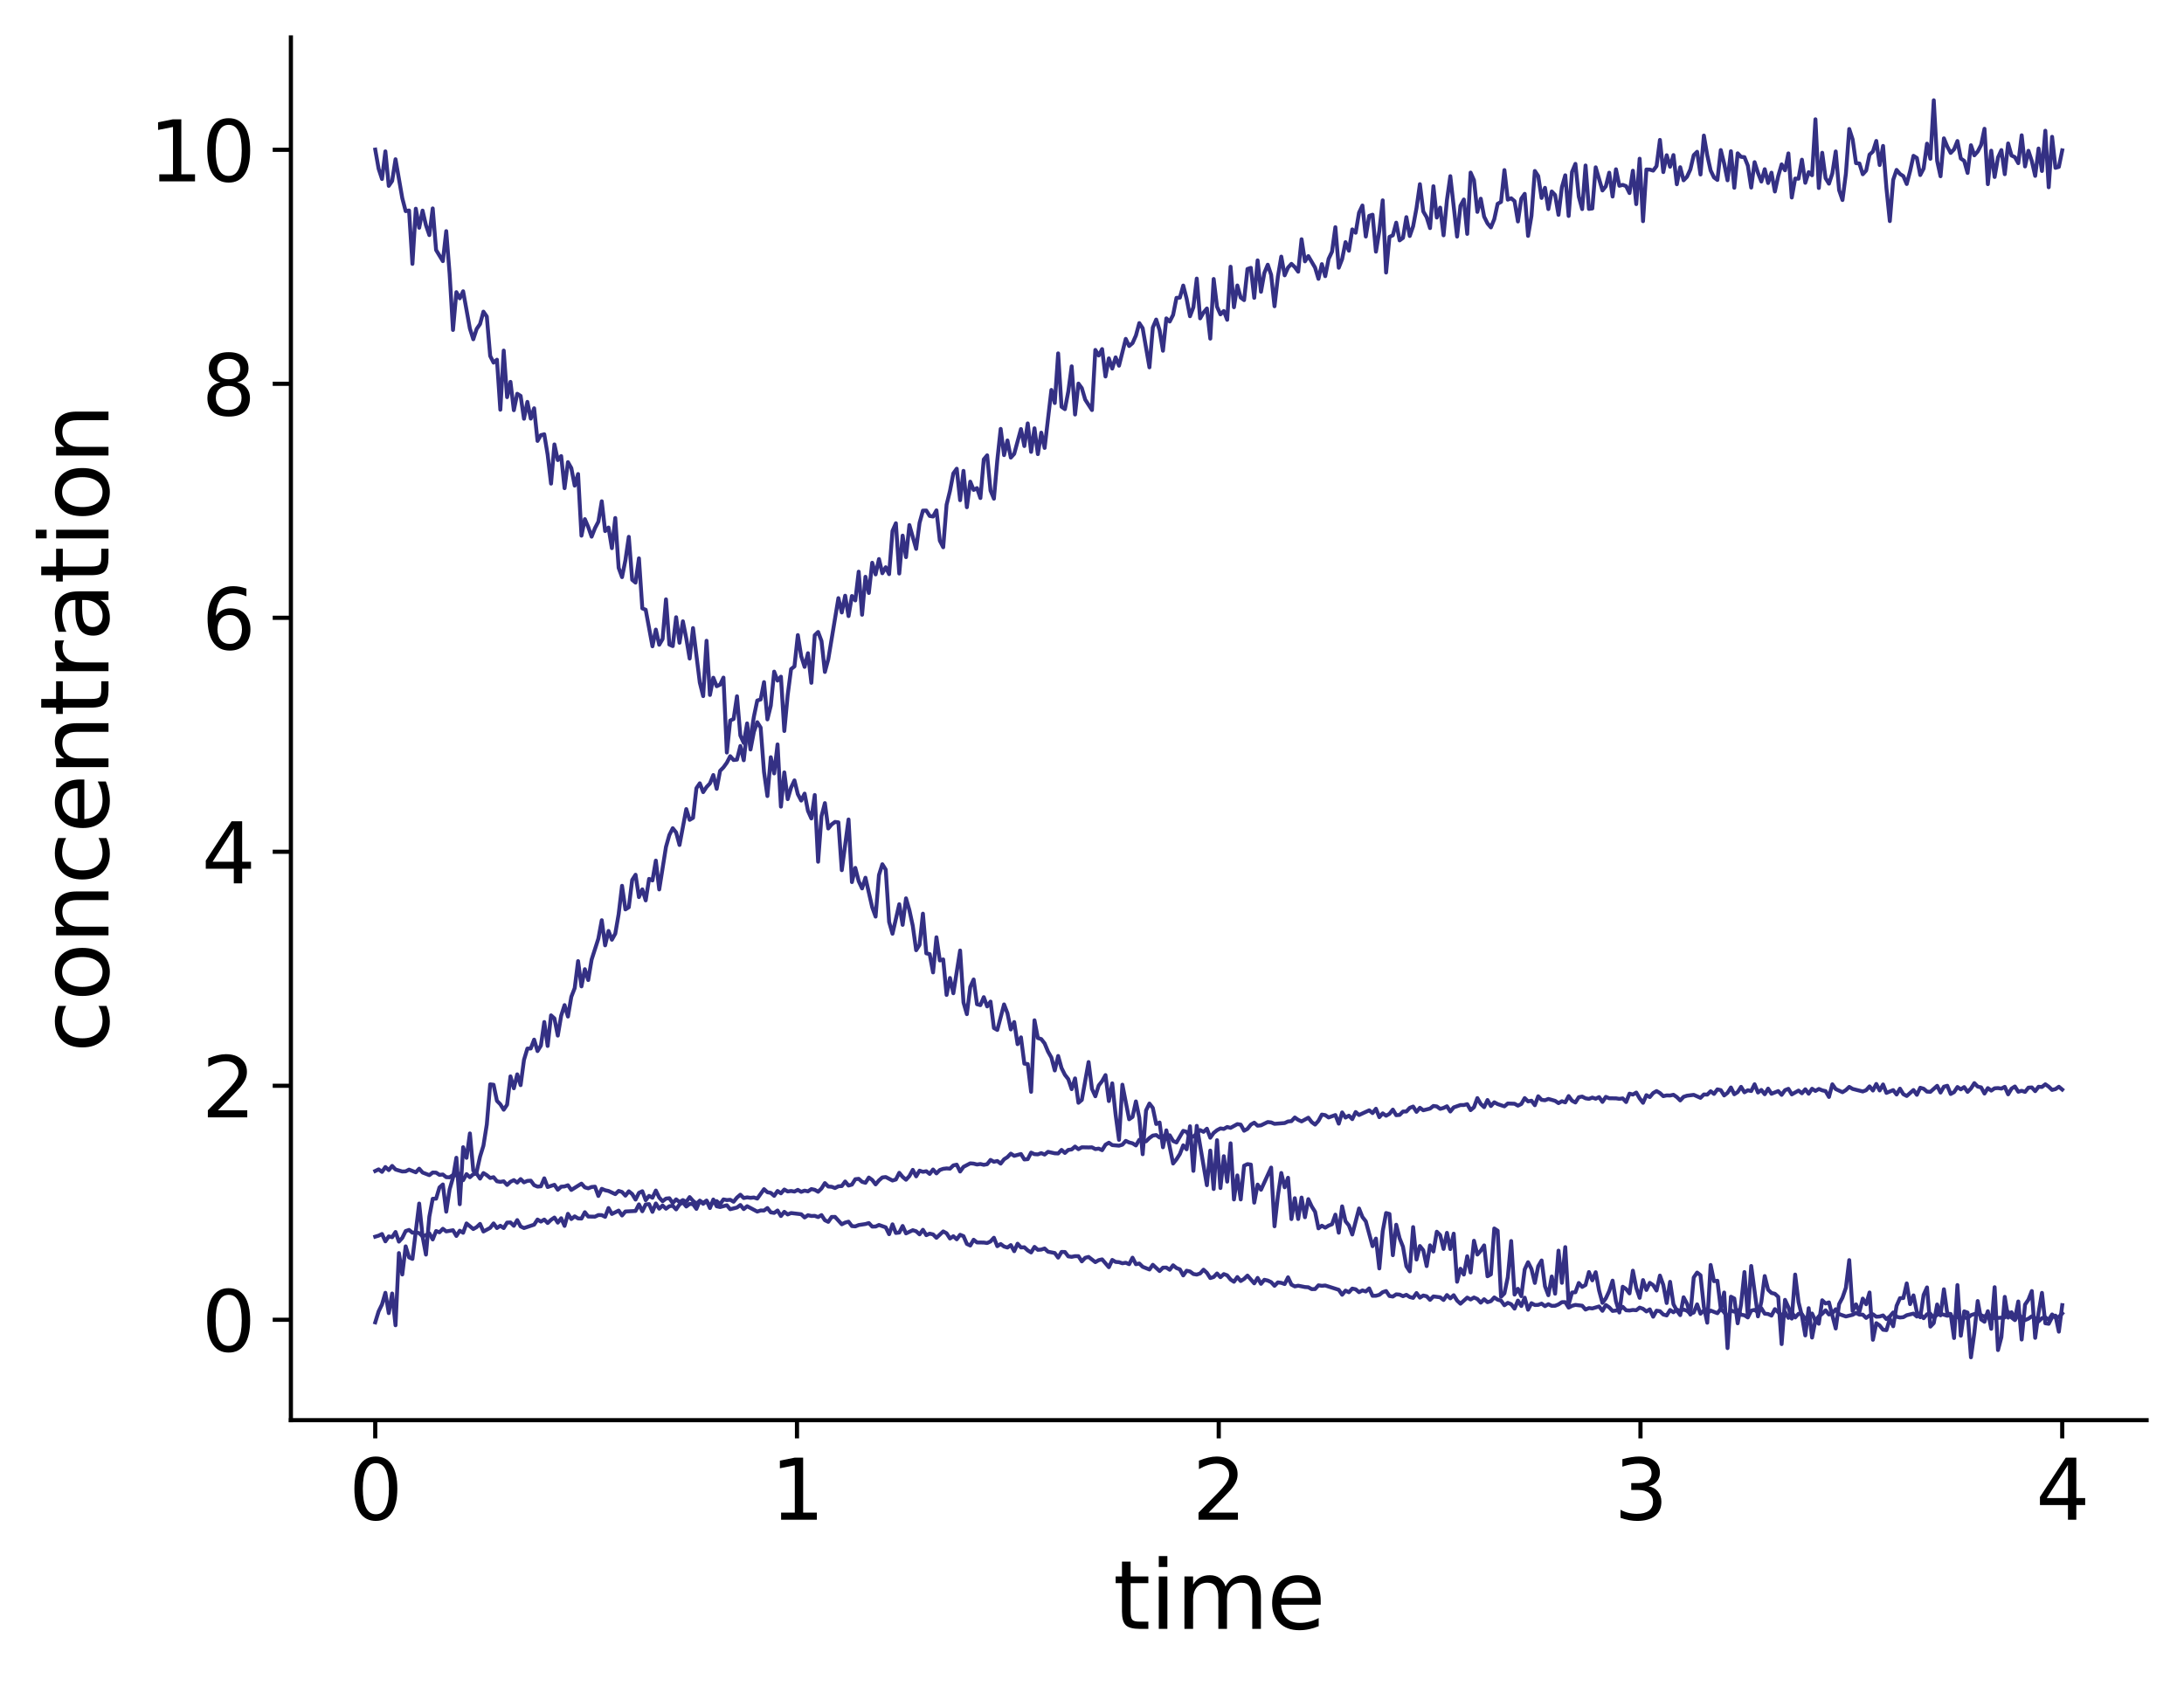 <?xml version="1.0" encoding="utf-8" standalone="no"?>
<!DOCTYPE svg PUBLIC "-//W3C//DTD SVG 1.1//EN"
  "http://www.w3.org/Graphics/SVG/1.1/DTD/svg11.dtd">
<svg xmlns:xlink="http://www.w3.org/1999/xlink" width="420.301pt" height="324.418pt" viewBox="0 0 420.301 324.418" xmlns="http://www.w3.org/2000/svg" version="1.1">
 <defs>
  <style type="text/css">*{stroke-linejoin: round; stroke-linecap: butt}</style>
 </defs>
 <g id="figure_1">
  <g id="patch_1">
   <path d="M 0 324.418 
L 420.301 324.418 
L 420.301 0 
L 0 0 
z
" style="fill: #ffffff"/>
  </g>
  <g id="axes_1">
   <g id="patch_2">
    <path d="M 55.981 273.312 
L 413.101 273.312 
L 413.101 7.2 
L 55.981 7.2 
z
" style="fill: #ffffff"/>
   </g>
   <g id="matplotlib.axis_1">
    <g id="xtick_1">
     <g id="line2d_1">
      <defs>
       <path id="m0d7600e1ed" d="M 0 0 
L 0 3.5 
" style="stroke: #000000; stroke-width: 0.8"/>
      </defs>
      <g>
       <use xlink:href="#m0d7600e1ed" x="72.213" y="273.312" style="stroke: #000000; stroke-width: 0.8"/>
      </g>
     </g>
     <g id="text_1">
      <!-- 0 -->
      <g transform="translate(67.123 292.469) scale(0.16 -0.16)">
       <defs>
        <path id="DejaVuSans-30" d="M 2034 4250 
Q 1547 4250 1301 3770 
Q 1056 3291 1056 2328 
Q 1056 1369 1301 889 
Q 1547 409 2034 409 
Q 2525 409 2770 889 
Q 3016 1369 3016 2328 
Q 3016 3291 2770 3770 
Q 2525 4250 2034 4250 
z
M 2034 4750 
Q 2819 4750 3233 4129 
Q 3647 3509 3647 2328 
Q 3647 1150 3233 529 
Q 2819 -91 2034 -91 
Q 1250 -91 836 529 
Q 422 1150 422 2328 
Q 422 3509 836 4129 
Q 1250 4750 2034 4750 
z
" transform="scale(0.016)"/>
       </defs>
       <use xlink:href="#DejaVuSans-30"/>
      </g>
     </g>
    </g>
    <g id="xtick_2">
     <g id="line2d_2">
      <g>
       <use xlink:href="#m0d7600e1ed" x="153.377" y="273.312" style="stroke: #000000; stroke-width: 0.8"/>
      </g>
     </g>
     <g id="text_2">
      <!-- 1 -->
      <g transform="translate(148.287 292.469) scale(0.16 -0.16)">
       <defs>
        <path id="DejaVuSans-31" d="M 794 531 
L 1825 531 
L 1825 4091 
L 703 3866 
L 703 4441 
L 1819 4666 
L 2450 4666 
L 2450 531 
L 3481 531 
L 3481 0 
L 794 0 
L 794 531 
z
" transform="scale(0.016)"/>
       </defs>
       <use xlink:href="#DejaVuSans-31"/>
      </g>
     </g>
    </g>
    <g id="xtick_3">
     <g id="line2d_3">
      <g>
       <use xlink:href="#m0d7600e1ed" x="234.541" y="273.312" style="stroke: #000000; stroke-width: 0.8"/>
      </g>
     </g>
     <g id="text_3">
      <!-- 2 -->
      <g transform="translate(229.451 292.469) scale(0.16 -0.16)">
       <defs>
        <path id="DejaVuSans-32" d="M 1228 531 
L 3431 531 
L 3431 0 
L 469 0 
L 469 531 
Q 828 903 1448 1529 
Q 2069 2156 2228 2338 
Q 2531 2678 2651 2914 
Q 2772 3150 2772 3378 
Q 2772 3750 2511 3984 
Q 2250 4219 1831 4219 
Q 1534 4219 1204 4116 
Q 875 4013 500 3803 
L 500 4441 
Q 881 4594 1212 4672 
Q 1544 4750 1819 4750 
Q 2544 4750 2975 4387 
Q 3406 4025 3406 3419 
Q 3406 3131 3298 2873 
Q 3191 2616 2906 2266 
Q 2828 2175 2409 1742 
Q 1991 1309 1228 531 
z
" transform="scale(0.016)"/>
       </defs>
       <use xlink:href="#DejaVuSans-32"/>
      </g>
     </g>
    </g>
    <g id="xtick_4">
     <g id="line2d_4">
      <g>
       <use xlink:href="#m0d7600e1ed" x="315.704" y="273.312" style="stroke: #000000; stroke-width: 0.8"/>
      </g>
     </g>
     <g id="text_4">
      <!-- 3 -->
      <g transform="translate(310.614 292.469) scale(0.16 -0.16)">
       <defs>
        <path id="DejaVuSans-33" d="M 2597 2516 
Q 3050 2419 3304 2112 
Q 3559 1806 3559 1356 
Q 3559 666 3084 287 
Q 2609 -91 1734 -91 
Q 1441 -91 1130 -33 
Q 819 25 488 141 
L 488 750 
Q 750 597 1062 519 
Q 1375 441 1716 441 
Q 2309 441 2620 675 
Q 2931 909 2931 1356 
Q 2931 1769 2642 2001 
Q 2353 2234 1838 2234 
L 1294 2234 
L 1294 2753 
L 1863 2753 
Q 2328 2753 2575 2939 
Q 2822 3125 2822 3475 
Q 2822 3834 2567 4026 
Q 2313 4219 1838 4219 
Q 1578 4219 1281 4162 
Q 984 4106 628 3988 
L 628 4550 
Q 988 4650 1302 4700 
Q 1616 4750 1894 4750 
Q 2613 4750 3031 4423 
Q 3450 4097 3450 3541 
Q 3450 3153 3228 2886 
Q 3006 2619 2597 2516 
z
" transform="scale(0.016)"/>
       </defs>
       <use xlink:href="#DejaVuSans-33"/>
      </g>
     </g>
    </g>
    <g id="xtick_5">
     <g id="line2d_5">
      <g>
       <use xlink:href="#m0d7600e1ed" x="396.868" y="273.312" style="stroke: #000000; stroke-width: 0.8"/>
      </g>
     </g>
     <g id="text_5">
      <!-- 4 -->
      <g transform="translate(391.778 292.469) scale(0.16 -0.16)">
       <defs>
        <path id="DejaVuSans-34" d="M 2419 4116 
L 825 1625 
L 2419 1625 
L 2419 4116 
z
M 2253 4666 
L 3047 4666 
L 3047 1625 
L 3713 1625 
L 3713 1100 
L 3047 1100 
L 3047 0 
L 2419 0 
L 2419 1100 
L 313 1100 
L 313 1709 
L 2253 4666 
z
" transform="scale(0.016)"/>
       </defs>
       <use xlink:href="#DejaVuSans-34"/>
      </g>
     </g>
    </g>
    <g id="text_6">
     <!-- time -->
     <g transform="translate(214.208 313.474) scale(0.18 -0.18)">
      <defs>
       <path id="DejaVuSans-74" d="M 1172 4494 
L 1172 3500 
L 2356 3500 
L 2356 3053 
L 1172 3053 
L 1172 1153 
Q 1172 725 1289 603 
Q 1406 481 1766 481 
L 2356 481 
L 2356 0 
L 1766 0 
Q 1100 0 847 248 
Q 594 497 594 1153 
L 594 3053 
L 172 3053 
L 172 3500 
L 594 3500 
L 594 4494 
L 1172 4494 
z
" transform="scale(0.016)"/>
       <path id="DejaVuSans-69" d="M 603 3500 
L 1178 3500 
L 1178 0 
L 603 0 
L 603 3500 
z
M 603 4863 
L 1178 4863 
L 1178 4134 
L 603 4134 
L 603 4863 
z
" transform="scale(0.016)"/>
       <path id="DejaVuSans-6d" d="M 3328 2828 
Q 3544 3216 3844 3400 
Q 4144 3584 4550 3584 
Q 5097 3584 5394 3201 
Q 5691 2819 5691 2113 
L 5691 0 
L 5113 0 
L 5113 2094 
Q 5113 2597 4934 2840 
Q 4756 3084 4391 3084 
Q 3944 3084 3684 2787 
Q 3425 2491 3425 1978 
L 3425 0 
L 2847 0 
L 2847 2094 
Q 2847 2600 2669 2842 
Q 2491 3084 2119 3084 
Q 1678 3084 1418 2786 
Q 1159 2488 1159 1978 
L 1159 0 
L 581 0 
L 581 3500 
L 1159 3500 
L 1159 2956 
Q 1356 3278 1631 3431 
Q 1906 3584 2284 3584 
Q 2666 3584 2933 3390 
Q 3200 3197 3328 2828 
z
" transform="scale(0.016)"/>
       <path id="DejaVuSans-65" d="M 3597 1894 
L 3597 1613 
L 953 1613 
Q 991 1019 1311 708 
Q 1631 397 2203 397 
Q 2534 397 2845 478 
Q 3156 559 3463 722 
L 3463 178 
Q 3153 47 2828 -22 
Q 2503 -91 2169 -91 
Q 1331 -91 842 396 
Q 353 884 353 1716 
Q 353 2575 817 3079 
Q 1281 3584 2069 3584 
Q 2775 3584 3186 3129 
Q 3597 2675 3597 1894 
z
M 3022 2063 
Q 3016 2534 2758 2815 
Q 2500 3097 2075 3097 
Q 1594 3097 1305 2825 
Q 1016 2553 972 2059 
L 3022 2063 
z
" transform="scale(0.016)"/>
      </defs>
      <use xlink:href="#DejaVuSans-74"/>
      <use xlink:href="#DejaVuSans-69" x="39.209"/>
      <use xlink:href="#DejaVuSans-6d" x="66.992"/>
      <use xlink:href="#DejaVuSans-65" x="164.404"/>
     </g>
    </g>
   </g>
   <g id="matplotlib.axis_2">
    <g id="ytick_1">
     <g id="line2d_6">
      <defs>
       <path id="m246a3c25a3" d="M 0 0 
L -3.5 0 
" style="stroke: #000000; stroke-width: 0.8"/>
      </defs>
      <g>
       <use xlink:href="#m246a3c25a3" x="55.981" y="253.991" style="stroke: #000000; stroke-width: 0.8"/>
      </g>
     </g>
     <g id="text_7">
      <!-- 0 -->
      <g transform="translate(38.801 260.07) scale(0.16 -0.16)">
       <use xlink:href="#DejaVuSans-30"/>
      </g>
     </g>
    </g>
    <g id="ytick_2">
     <g id="line2d_7">
      <g>
       <use xlink:href="#m246a3c25a3" x="55.981" y="208.958" style="stroke: #000000; stroke-width: 0.8"/>
      </g>
     </g>
     <g id="text_8">
      <!-- 2 -->
      <g transform="translate(38.801 215.037) scale(0.16 -0.16)">
       <use xlink:href="#DejaVuSans-32"/>
      </g>
     </g>
    </g>
    <g id="ytick_3">
     <g id="line2d_8">
      <g>
       <use xlink:href="#m246a3c25a3" x="55.981" y="163.925" style="stroke: #000000; stroke-width: 0.8"/>
      </g>
     </g>
     <g id="text_9">
      <!-- 4 -->
      <g transform="translate(38.801 170.004) scale(0.16 -0.16)">
       <use xlink:href="#DejaVuSans-34"/>
      </g>
     </g>
    </g>
    <g id="ytick_4">
     <g id="line2d_9">
      <g>
       <use xlink:href="#m246a3c25a3" x="55.981" y="118.893" style="stroke: #000000; stroke-width: 0.8"/>
      </g>
     </g>
     <g id="text_10">
      <!-- 6 -->
      <g transform="translate(38.801 124.971) scale(0.16 -0.16)">
       <defs>
        <path id="DejaVuSans-36" d="M 2113 2584 
Q 1688 2584 1439 2293 
Q 1191 2003 1191 1497 
Q 1191 994 1439 701 
Q 1688 409 2113 409 
Q 2538 409 2786 701 
Q 3034 994 3034 1497 
Q 3034 2003 2786 2293 
Q 2538 2584 2113 2584 
z
M 3366 4563 
L 3366 3988 
Q 3128 4100 2886 4159 
Q 2644 4219 2406 4219 
Q 1781 4219 1451 3797 
Q 1122 3375 1075 2522 
Q 1259 2794 1537 2939 
Q 1816 3084 2150 3084 
Q 2853 3084 3261 2657 
Q 3669 2231 3669 1497 
Q 3669 778 3244 343 
Q 2819 -91 2113 -91 
Q 1303 -91 875 529 
Q 447 1150 447 2328 
Q 447 3434 972 4092 
Q 1497 4750 2381 4750 
Q 2619 4750 2861 4703 
Q 3103 4656 3366 4563 
z
" transform="scale(0.016)"/>
       </defs>
       <use xlink:href="#DejaVuSans-36"/>
      </g>
     </g>
    </g>
    <g id="ytick_5">
     <g id="line2d_10">
      <g>
       <use xlink:href="#m246a3c25a3" x="55.981" y="73.86" style="stroke: #000000; stroke-width: 0.8"/>
      </g>
     </g>
     <g id="text_11">
      <!-- 8 -->
      <g transform="translate(38.801 79.938) scale(0.16 -0.16)">
       <defs>
        <path id="DejaVuSans-38" d="M 2034 2216 
Q 1584 2216 1326 1975 
Q 1069 1734 1069 1313 
Q 1069 891 1326 650 
Q 1584 409 2034 409 
Q 2484 409 2743 651 
Q 3003 894 3003 1313 
Q 3003 1734 2745 1975 
Q 2488 2216 2034 2216 
z
M 1403 2484 
Q 997 2584 770 2862 
Q 544 3141 544 3541 
Q 544 4100 942 4425 
Q 1341 4750 2034 4750 
Q 2731 4750 3128 4425 
Q 3525 4100 3525 3541 
Q 3525 3141 3298 2862 
Q 3072 2584 2669 2484 
Q 3125 2378 3379 2068 
Q 3634 1759 3634 1313 
Q 3634 634 3220 271 
Q 2806 -91 2034 -91 
Q 1263 -91 848 271 
Q 434 634 434 1313 
Q 434 1759 690 2068 
Q 947 2378 1403 2484 
z
M 1172 3481 
Q 1172 3119 1398 2916 
Q 1625 2713 2034 2713 
Q 2441 2713 2670 2916 
Q 2900 3119 2900 3481 
Q 2900 3844 2670 4047 
Q 2441 4250 2034 4250 
Q 1625 4250 1398 4047 
Q 1172 3844 1172 3481 
z
" transform="scale(0.016)"/>
       </defs>
       <use xlink:href="#DejaVuSans-38"/>
      </g>
     </g>
    </g>
    <g id="ytick_6">
     <g id="line2d_11">
      <g>
       <use xlink:href="#m246a3c25a3" x="55.981" y="28.827" style="stroke: #000000; stroke-width: 0.8"/>
      </g>
     </g>
     <g id="text_12">
      <!-- 10 -->
      <g transform="translate(28.621 34.906) scale(0.16 -0.16)">
       <use xlink:href="#DejaVuSans-31"/>
       <use xlink:href="#DejaVuSans-30" x="63.623"/>
      </g>
     </g>
    </g>
    <g id="text_13">
     <!-- concentration -->
     <g transform="translate(20.877 202.588) rotate(-90) scale(0.18 -0.18)">
      <defs>
       <path id="DejaVuSans-63" d="M 3122 3366 
L 3122 2828 
Q 2878 2963 2633 3030 
Q 2388 3097 2138 3097 
Q 1578 3097 1268 2742 
Q 959 2388 959 1747 
Q 959 1106 1268 751 
Q 1578 397 2138 397 
Q 2388 397 2633 464 
Q 2878 531 3122 666 
L 3122 134 
Q 2881 22 2623 -34 
Q 2366 -91 2075 -91 
Q 1284 -91 818 406 
Q 353 903 353 1747 
Q 353 2603 823 3093 
Q 1294 3584 2113 3584 
Q 2378 3584 2631 3529 
Q 2884 3475 3122 3366 
z
" transform="scale(0.016)"/>
       <path id="DejaVuSans-6f" d="M 1959 3097 
Q 1497 3097 1228 2736 
Q 959 2375 959 1747 
Q 959 1119 1226 758 
Q 1494 397 1959 397 
Q 2419 397 2687 759 
Q 2956 1122 2956 1747 
Q 2956 2369 2687 2733 
Q 2419 3097 1959 3097 
z
M 1959 3584 
Q 2709 3584 3137 3096 
Q 3566 2609 3566 1747 
Q 3566 888 3137 398 
Q 2709 -91 1959 -91 
Q 1206 -91 779 398 
Q 353 888 353 1747 
Q 353 2609 779 3096 
Q 1206 3584 1959 3584 
z
" transform="scale(0.016)"/>
       <path id="DejaVuSans-6e" d="M 3513 2113 
L 3513 0 
L 2938 0 
L 2938 2094 
Q 2938 2591 2744 2837 
Q 2550 3084 2163 3084 
Q 1697 3084 1428 2787 
Q 1159 2491 1159 1978 
L 1159 0 
L 581 0 
L 581 3500 
L 1159 3500 
L 1159 2956 
Q 1366 3272 1645 3428 
Q 1925 3584 2291 3584 
Q 2894 3584 3203 3211 
Q 3513 2838 3513 2113 
z
" transform="scale(0.016)"/>
       <path id="DejaVuSans-72" d="M 2631 2963 
Q 2534 3019 2420 3045 
Q 2306 3072 2169 3072 
Q 1681 3072 1420 2755 
Q 1159 2438 1159 1844 
L 1159 0 
L 581 0 
L 581 3500 
L 1159 3500 
L 1159 2956 
Q 1341 3275 1631 3429 
Q 1922 3584 2338 3584 
Q 2397 3584 2469 3576 
Q 2541 3569 2628 3553 
L 2631 2963 
z
" transform="scale(0.016)"/>
       <path id="DejaVuSans-61" d="M 2194 1759 
Q 1497 1759 1228 1600 
Q 959 1441 959 1056 
Q 959 750 1161 570 
Q 1363 391 1709 391 
Q 2188 391 2477 730 
Q 2766 1069 2766 1631 
L 2766 1759 
L 2194 1759 
z
M 3341 1997 
L 3341 0 
L 2766 0 
L 2766 531 
Q 2569 213 2275 61 
Q 1981 -91 1556 -91 
Q 1019 -91 701 211 
Q 384 513 384 1019 
Q 384 1609 779 1909 
Q 1175 2209 1959 2209 
L 2766 2209 
L 2766 2266 
Q 2766 2663 2505 2880 
Q 2244 3097 1772 3097 
Q 1472 3097 1187 3025 
Q 903 2953 641 2809 
L 641 3341 
Q 956 3463 1253 3523 
Q 1550 3584 1831 3584 
Q 2591 3584 2966 3190 
Q 3341 2797 3341 1997 
z
" transform="scale(0.016)"/>
      </defs>
      <use xlink:href="#DejaVuSans-63"/>
      <use xlink:href="#DejaVuSans-6f" x="54.98"/>
      <use xlink:href="#DejaVuSans-6e" x="116.162"/>
      <use xlink:href="#DejaVuSans-63" x="179.541"/>
      <use xlink:href="#DejaVuSans-65" x="234.521"/>
      <use xlink:href="#DejaVuSans-6e" x="296.045"/>
      <use xlink:href="#DejaVuSans-74" x="359.424"/>
      <use xlink:href="#DejaVuSans-72" x="398.633"/>
      <use xlink:href="#DejaVuSans-61" x="439.746"/>
      <use xlink:href="#DejaVuSans-74" x="501.025"/>
      <use xlink:href="#DejaVuSans-69" x="540.234"/>
      <use xlink:href="#DejaVuSans-6f" x="568.018"/>
      <use xlink:href="#DejaVuSans-6e" x="629.199"/>
     </g>
    </g>
   </g>
   <g id="line2d_12">
    <path d="M 72.213 28.787 
L 72.864 32.474 
L 73.515 34.45 
L 74.165 29.127 
L 74.816 35.773 
L 75.466 34.826 
L 76.117 30.645 
L 77.418 38.139 
L 78.069 40.634 
L 78.719 40.506 
L 79.37 50.787 
L 80.021 40.161 
L 80.671 43.834 
L 81.322 40.528 
L 81.973 43.346 
L 82.623 45.248 
L 83.274 40.108 
L 83.924 48.115 
L 85.226 50.258 
L 85.876 44.48 
L 86.527 52.689 
L 87.177 63.504 
L 87.828 56.223 
L 88.479 57.412 
L 89.129 56.052 
L 90.43 63.233 
L 91.081 65.294 
L 91.732 63.305 
L 92.382 62.364 
L 93.033 59.976 
L 93.683 60.918 
L 94.334 68.508 
L 94.985 69.787 
L 95.635 69.226 
L 96.286 78.853 
L 96.937 67.467 
L 97.587 76.435 
L 98.238 73.489 
L 98.888 78.945 
L 99.539 75.781 
L 100.19 76.187 
L 100.84 80.59 
L 101.491 77.339 
L 102.141 80.565 
L 102.792 78.572 
L 103.443 84.854 
L 104.093 83.744 
L 104.744 83.578 
L 105.394 87.521 
L 106.045 93.074 
L 106.696 85.524 
L 107.346 88.543 
L 107.997 87.771 
L 108.648 93.953 
L 109.298 88.934 
L 109.949 90.089 
L 110.599 93.462 
L 111.25 91.228 
L 111.901 103.089 
L 112.551 99.904 
L 113.202 101.426 
L 113.852 103.283 
L 114.503 101.638 
L 115.154 100.396 
L 115.804 96.468 
L 116.455 102.208 
L 117.105 101.522 
L 117.756 105.493 
L 118.407 99.69 
L 119.057 109.285 
L 119.708 111.072 
L 120.359 107.8 
L 121.009 103.31 
L 121.66 111.584 
L 122.31 112.126 
L 122.961 107.453 
L 123.612 117.084 
L 124.262 117.345 
L 125.563 124.382 
L 126.214 121.164 
L 126.865 124.085 
L 127.515 122.978 
L 128.166 115.346 
L 128.816 124.043 
L 129.467 124.345 
L 130.118 118.788 
L 130.768 123.7 
L 131.419 119.57 
L 132.07 122.851 
L 132.72 126.739 
L 133.371 120.873 
L 134.672 131.358 
L 135.323 133.971 
L 135.973 123.315 
L 136.624 133.747 
L 137.274 130.428 
L 137.925 132.066 
L 138.576 131.768 
L 139.226 130.402 
L 139.877 144.826 
L 140.527 138.669 
L 141.178 138.375 
L 141.829 133.996 
L 142.479 141.548 
L 143.13 142.984 
L 143.78 139.218 
L 144.431 144.243 
L 145.082 140.851 
L 145.732 138.99 
L 146.383 140.021 
L 147.034 148.584 
L 147.684 153.202 
L 148.335 145.726 
L 148.985 148.842 
L 149.636 143.261 
L 150.287 155.239 
L 150.937 148.649 
L 151.588 153.799 
L 152.238 151.563 
L 152.889 150.184 
L 153.54 152.833 
L 154.19 154.075 
L 154.841 152.731 
L 155.491 156.06 
L 156.142 157.516 
L 156.793 153 
L 157.443 165.844 
L 158.094 157.078 
L 158.745 154.559 
L 159.395 159.445 
L 160.046 158.659 
L 160.696 158.178 
L 161.347 158.26 
L 161.998 167.471 
L 163.299 157.705 
L 163.949 169.76 
L 164.6 167.027 
L 165.251 169.582 
L 165.901 170.977 
L 166.552 168.919 
L 167.853 174.608 
L 168.504 176.401 
L 169.154 168.398 
L 169.805 166.323 
L 170.456 167.356 
L 171.106 177.421 
L 171.757 179.7 
L 173.058 174.018 
L 173.709 177.99 
L 174.359 172.883 
L 175.01 175.161 
L 175.66 178.181 
L 176.311 182.872 
L 176.962 181.839 
L 177.612 175.835 
L 178.263 183.473 
L 178.913 183.614 
L 179.564 187.144 
L 180.215 180.38 
L 180.865 184.842 
L 181.516 184.643 
L 182.166 191.478 
L 182.817 188.213 
L 183.468 191.151 
L 184.769 182.927 
L 185.42 192.924 
L 186.07 195.174 
L 186.721 189.937 
L 187.371 188.501 
L 188.022 193.263 
L 188.673 193.442 
L 189.323 191.901 
L 189.974 193.686 
L 190.624 192.757 
L 191.275 197.839 
L 191.926 198.217 
L 193.227 193.299 
L 193.877 194.984 
L 194.528 198.121 
L 195.179 196.69 
L 195.829 200.951 
L 196.48 199.635 
L 197.131 204.703 
L 197.781 204.777 
L 198.432 210.127 
L 199.082 196.357 
L 199.733 199.77 
L 200.384 199.971 
L 201.034 200.807 
L 201.685 202.372 
L 202.335 203.523 
L 202.986 206.012 
L 203.637 203.224 
L 204.287 205.547 
L 204.938 206.847 
L 205.588 207.678 
L 206.239 209.612 
L 206.89 207.539 
L 207.54 212.232 
L 208.191 211.68 
L 209.492 204.393 
L 210.143 209.553 
L 210.793 210.98 
L 211.444 208.897 
L 212.095 208.066 
L 212.745 206.902 
L 213.396 211.897 
L 214.046 208.491 
L 214.697 214.523 
L 215.348 219.368 
L 215.998 208.748 
L 217.299 215.406 
L 217.95 214.952 
L 218.601 211.966 
L 219.251 215.093 
L 219.902 222.131 
L 220.553 213.704 
L 221.203 212.377 
L 221.854 213.223 
L 222.504 216.314 
L 223.155 216.029 
L 223.806 220.795 
L 224.456 217.536 
L 225.757 223.922 
L 226.408 223.117 
L 227.059 222.097 
L 227.709 220.418 
L 228.36 221.189 
L 229.01 216.75 
L 229.661 225.336 
L 230.312 216.671 
L 232.263 228.094 
L 232.914 221.427 
L 233.565 228.831 
L 234.215 219.427 
L 234.866 228.64 
L 235.517 222.512 
L 236.167 227.408 
L 236.818 220.027 
L 237.468 230.842 
L 238.119 226.208 
L 238.77 230.836 
L 239.42 224.346 
L 240.071 224.032 
L 240.721 224.129 
L 241.372 231.452 
L 242.023 227.974 
L 242.673 228.972 
L 244.625 224.698 
L 245.276 236 
L 245.926 230.133 
L 246.577 225.741 
L 247.228 228.498 
L 247.878 226.658 
L 248.529 234.612 
L 249.179 230.593 
L 249.83 234.598 
L 250.481 230.47 
L 251.131 234.261 
L 251.782 230.774 
L 252.432 232.175 
L 253.083 233.214 
L 253.734 236.403 
L 254.384 235.887 
L 255.035 236.268 
L 255.685 235.87 
L 256.336 235.612 
L 256.987 233.76 
L 257.637 237.237 
L 258.288 232.163 
L 258.939 235.029 
L 259.589 235.835 
L 260.24 237.582 
L 261.541 232.573 
L 262.192 234.212 
L 262.842 235.046 
L 264.143 239.827 
L 264.794 238.367 
L 265.445 244.114 
L 266.095 236.952 
L 266.746 233.447 
L 267.396 233.63 
L 268.047 241.565 
L 268.698 235.698 
L 269.348 238.306 
L 269.999 239.936 
L 270.649 243.688 
L 271.3 244.676 
L 271.951 236.154 
L 272.601 242.4 
L 273.252 239.796 
L 273.903 240.618 
L 274.553 243.659 
L 275.204 239.663 
L 275.854 240.856 
L 276.505 237.044 
L 277.156 237.697 
L 277.806 240.357 
L 278.457 237.26 
L 279.107 240.384 
L 279.758 237.418 
L 280.409 246.674 
L 281.059 244.169 
L 281.71 245.29 
L 282.36 241.771 
L 283.011 244.9 
L 283.662 238.782 
L 284.312 241.445 
L 284.963 240.703 
L 285.614 239.678 
L 286.264 245.622 
L 286.915 245.253 
L 287.565 236.422 
L 288.216 236.847 
L 288.867 249.567 
L 289.517 248.913 
L 290.168 245.801 
L 290.818 238.836 
L 291.469 249.144 
L 292.12 248.033 
L 292.77 249.449 
L 293.421 244.299 
L 294.071 242.915 
L 294.722 244.213 
L 295.373 246.899 
L 296.023 243.686 
L 296.674 242.574 
L 297.325 247.547 
L 297.975 249.269 
L 298.626 245.664 
L 299.276 248.973 
L 299.927 240.687 
L 300.578 246.882 
L 301.228 240.007 
L 301.879 251.05 
L 302.529 248.744 
L 303.18 248.696 
L 303.831 246.911 
L 304.481 247.671 
L 305.132 247.29 
L 305.782 244.804 
L 306.433 246.407 
L 307.084 244.836 
L 307.734 248.351 
L 308.385 250.744 
L 309.036 249.864 
L 309.686 248.471 
L 310.337 246.457 
L 310.987 250.44 
L 311.638 252.596 
L 312.289 247.633 
L 312.939 248.071 
L 313.59 248.917 
L 314.24 244.541 
L 314.891 247.85 
L 315.542 249.768 
L 316.192 246.349 
L 316.843 248.261 
L 317.493 246.88 
L 318.144 247.326 
L 318.795 248.365 
L 319.445 245.487 
L 320.096 247.292 
L 320.746 250.77 
L 321.397 246.686 
L 322.048 251 
L 322.698 252.22 
L 323.349 253.096 
L 324 249.662 
L 324.65 250.862 
L 325.301 252.996 
L 325.951 245.847 
L 326.602 244.902 
L 327.253 245.421 
L 327.903 251.514 
L 328.554 254.56 
L 329.204 243.443 
L 329.855 246.568 
L 330.506 246.479 
L 331.156 251.859 
L 331.807 248.745 
L 332.457 259.448 
L 333.108 249.552 
L 333.759 249.9 
L 334.409 254.67 
L 335.06 251.005 
L 335.711 244.804 
L 336.361 253.309 
L 337.012 243.638 
L 338.313 253.337 
L 338.964 250.53 
L 339.614 245.577 
L 340.265 248.207 
L 340.915 248.834 
L 341.566 248.986 
L 342.217 249.585 
L 342.867 258.671 
L 343.518 250.155 
L 344.168 251.575 
L 344.819 253.768 
L 345.47 245.287 
L 346.12 250.59 
L 346.771 253.228 
L 347.422 257.007 
L 348.072 251.76 
L 348.723 257.418 
L 349.373 254.074 
L 350.024 254.757 
L 350.675 250.237 
L 351.325 250.857 
L 351.976 250.641 
L 353.277 255.671 
L 353.928 250.975 
L 354.578 249.731 
L 355.229 247.852 
L 355.879 242.51 
L 356.53 252.305 
L 357.181 251.029 
L 357.831 252.493 
L 358.482 249.915 
L 359.132 251.002 
L 359.783 248.739 
L 360.434 257.842 
L 361.084 254.644 
L 361.735 255.098 
L 362.386 255.911 
L 363.036 255.991 
L 363.687 253.802 
L 364.337 255.24 
L 364.988 251.315 
L 365.639 249.834 
L 366.289 249.809 
L 366.94 246.995 
L 367.59 250.979 
L 368.241 249.297 
L 368.892 252.503 
L 369.542 253.507 
L 370.193 249.201 
L 370.843 247.764 
L 371.494 255.305 
L 372.145 254.626 
L 372.795 251.049 
L 373.446 253.139 
L 374.097 248.121 
L 374.747 252.793 
L 375.398 252.878 
L 376.048 257.504 
L 376.699 247.309 
L 377.35 257.062 
L 378 252.374 
L 378.651 252.608 
L 379.301 261.216 
L 379.952 256.507 
L 380.603 250.382 
L 381.253 253.93 
L 381.904 254.378 
L 382.554 252.345 
L 383.205 255.737 
L 383.856 247.72 
L 384.506 259.821 
L 385.157 257.342 
L 385.808 249.583 
L 386.458 253.585 
L 387.109 252.539 
L 387.759 253.859 
L 388.41 250.468 
L 389.061 257.798 
L 389.711 251.069 
L 390.362 250.119 
L 391.012 248.46 
L 391.663 257.469 
L 392.314 252.645 
L 392.964 248.812 
L 393.615 254.667 
L 394.265 254.764 
L 394.916 253.498 
L 395.567 253.195 
L 396.217 256.283 
L 396.868 251.173 
L 396.868 251.173 
" clip-path="url(#p33009bfc58)" style="fill: none; stroke: #343084; stroke-width: 0.75; stroke-linecap: square"/>
   </g>
   <g id="line2d_13">
    <path d="M 72.213 254.492 
L 72.864 252.376 
L 73.515 251.043 
L 74.165 248.801 
L 74.816 252.711 
L 75.466 248.936 
L 76.117 255.054 
L 76.768 241.157 
L 77.418 245.274 
L 78.069 239.859 
L 78.719 241.986 
L 79.37 242.279 
L 80.671 231.621 
L 81.322 237.96 
L 81.973 241.448 
L 82.623 234.149 
L 83.274 230.707 
L 83.924 230.686 
L 84.575 228.521 
L 85.226 227.949 
L 85.876 233.19 
L 86.527 228.902 
L 87.177 226.642 
L 87.828 222.809 
L 88.479 231.753 
L 89.129 220.781 
L 89.78 222.828 
L 90.43 218.129 
L 91.081 225.284 
L 91.732 225.522 
L 92.382 222.594 
L 93.033 220.498 
L 93.683 216.401 
L 94.334 208.68 
L 94.985 208.76 
L 95.635 211.856 
L 96.286 212.516 
L 96.937 213.568 
L 97.587 212.609 
L 98.238 207.148 
L 98.888 209.441 
L 99.539 206.759 
L 100.19 208.835 
L 100.84 203.974 
L 101.491 201.799 
L 102.141 201.78 
L 102.792 200.076 
L 103.443 202.283 
L 104.093 201.224 
L 104.744 196.689 
L 105.394 201.293 
L 106.045 195.406 
L 106.696 196 
L 107.346 199.305 
L 107.997 195.464 
L 108.648 193.434 
L 109.298 195.637 
L 109.949 191.827 
L 110.599 190.164 
L 111.25 184.963 
L 111.901 189.832 
L 112.551 186.521 
L 113.202 188.613 
L 113.852 184.685 
L 115.154 180.63 
L 115.804 177.095 
L 116.455 181.933 
L 117.105 179.158 
L 117.756 180.852 
L 118.407 179.683 
L 119.057 175.917 
L 119.708 170.473 
L 120.359 175.015 
L 121.009 174.607 
L 121.66 169.35 
L 122.31 168.345 
L 122.961 172.648 
L 123.612 171.157 
L 124.262 173.283 
L 124.913 169.14 
L 125.563 169.445 
L 126.214 165.621 
L 126.865 171.177 
L 128.166 162.985 
L 128.816 160.692 
L 129.467 159.387 
L 130.118 160.205 
L 130.768 162.617 
L 132.07 155.709 
L 132.72 157.784 
L 133.371 157.394 
L 134.021 151.692 
L 134.672 150.744 
L 135.323 152.447 
L 135.973 151.458 
L 136.624 150.776 
L 137.274 149.153 
L 137.925 151.813 
L 138.576 148.349 
L 139.226 147.683 
L 139.877 146.786 
L 140.527 145.529 
L 141.178 146.269 
L 141.829 146.191 
L 142.479 143.561 
L 143.13 146.313 
L 143.78 140.53 
L 144.431 142.067 
L 145.082 137.925 
L 145.732 134.816 
L 146.383 134.612 
L 147.034 131.275 
L 147.684 138.449 
L 148.335 135.803 
L 148.985 129.255 
L 149.636 130.984 
L 150.287 130.224 
L 150.937 140.682 
L 151.588 133.762 
L 152.238 128.767 
L 152.889 128.25 
L 153.54 122.222 
L 154.19 126.293 
L 154.841 128.343 
L 155.491 125.711 
L 156.142 131.412 
L 156.793 122.248 
L 157.443 121.622 
L 158.094 123.368 
L 158.745 129.317 
L 159.395 126.896 
L 161.347 115.112 
L 161.998 117.875 
L 162.648 114.643 
L 163.299 118.569 
L 163.949 114.701 
L 164.6 115.55 
L 165.251 110.02 
L 165.901 118.311 
L 166.552 111 
L 167.202 114.121 
L 167.853 108.301 
L 168.504 110.547 
L 169.154 107.589 
L 169.805 110.319 
L 170.456 109.165 
L 171.106 110.494 
L 171.757 102.182 
L 172.407 100.7 
L 173.058 110.376 
L 173.709 103.078 
L 174.359 107.222 
L 175.01 101.044 
L 176.311 105.634 
L 176.962 100.645 
L 177.612 98.266 
L 178.263 98.251 
L 178.913 99.294 
L 179.564 99.408 
L 180.215 98.218 
L 180.865 104.048 
L 181.516 105.324 
L 182.166 97.14 
L 182.817 94.483 
L 183.468 91.108 
L 184.118 90.202 
L 184.769 96.266 
L 185.42 90.614 
L 186.07 97.617 
L 186.721 92.696 
L 187.371 94.286 
L 188.022 93.935 
L 188.673 95.85 
L 189.323 88.411 
L 189.974 87.628 
L 190.624 94.414 
L 191.275 95.975 
L 191.926 88.582 
L 192.576 82.54 
L 193.227 87.589 
L 193.877 84.768 
L 194.528 88.065 
L 195.179 87.342 
L 196.48 82.566 
L 197.131 85.841 
L 197.781 81.482 
L 198.432 86.967 
L 199.082 82.427 
L 199.733 87.398 
L 200.384 83.266 
L 201.034 86.204 
L 202.335 75.042 
L 202.986 77.563 
L 203.637 68.007 
L 204.287 78.283 
L 204.938 78.743 
L 205.588 75.35 
L 206.239 70.497 
L 206.89 79.774 
L 207.54 73.816 
L 208.191 74.702 
L 208.842 76.909 
L 210.143 78.917 
L 210.793 67.344 
L 211.444 68.416 
L 212.095 67.182 
L 212.745 72.454 
L 213.396 68.969 
L 214.046 70.934 
L 214.697 68.775 
L 215.348 70.381 
L 216.649 65.214 
L 217.299 66.595 
L 217.95 66.036 
L 218.601 64.572 
L 219.251 62.18 
L 219.902 63.165 
L 221.203 70.696 
L 221.854 63.032 
L 222.504 61.496 
L 223.155 63.532 
L 223.806 67.503 
L 224.456 61.271 
L 225.107 61.881 
L 225.757 60.608 
L 226.408 57.323 
L 227.059 57.278 
L 227.709 54.955 
L 228.36 57.476 
L 229.01 60.863 
L 229.661 59.135 
L 230.312 53.613 
L 230.962 61.269 
L 231.613 60.152 
L 232.263 59.366 
L 232.914 65.171 
L 233.565 53.692 
L 234.215 59.039 
L 234.866 60.503 
L 235.517 59.852 
L 236.167 61.544 
L 236.818 51.327 
L 237.468 59.128 
L 238.119 54.939 
L 238.77 57.264 
L 239.42 57.76 
L 240.071 51.766 
L 240.721 51.546 
L 241.372 57.321 
L 242.023 50.108 
L 242.673 56.155 
L 243.324 52.505 
L 243.974 50.942 
L 244.625 52.887 
L 245.276 58.94 
L 245.926 53.236 
L 246.577 49.383 
L 247.228 52.987 
L 247.878 51.492 
L 248.529 50.777 
L 249.179 51.407 
L 249.83 52.288 
L 250.481 46.042 
L 251.131 50.3 
L 251.782 49.285 
L 253.083 51.508 
L 253.734 53.668 
L 254.384 50.828 
L 255.035 53.15 
L 255.685 49.825 
L 256.336 48.444 
L 256.987 43.724 
L 257.637 51.528 
L 258.288 49.867 
L 258.939 46.598 
L 259.589 48.251 
L 260.24 44.146 
L 260.89 44.794 
L 261.541 40.927 
L 262.192 39.549 
L 262.842 45.522 
L 263.493 41.539 
L 264.143 41.317 
L 264.794 48.433 
L 265.445 44.457 
L 266.095 38.553 
L 266.746 52.453 
L 267.396 45.584 
L 268.047 45.289 
L 268.698 42.852 
L 269.348 46.267 
L 269.999 45.779 
L 270.649 41.79 
L 271.3 45.422 
L 271.951 43.543 
L 272.601 40.043 
L 273.252 35.444 
L 273.903 40.695 
L 274.553 41.803 
L 275.204 43.897 
L 275.854 35.839 
L 276.505 41.872 
L 277.156 39.957 
L 277.806 45.286 
L 278.457 38.494 
L 279.107 33.903 
L 280.409 45.532 
L 281.059 39.604 
L 281.71 38.394 
L 282.36 45.014 
L 283.011 33.214 
L 283.662 34.68 
L 284.312 40.779 
L 284.963 38.237 
L 285.614 41.694 
L 286.264 42.993 
L 286.915 43.77 
L 287.565 42.189 
L 288.216 39.22 
L 288.867 38.857 
L 289.517 32.732 
L 290.168 38.427 
L 290.818 38.153 
L 291.469 38.712 
L 292.12 42.621 
L 292.77 38.231 
L 293.421 37.302 
L 294.071 45.4 
L 294.722 41.547 
L 295.373 32.903 
L 296.023 33.876 
L 296.674 38.094 
L 297.325 36.144 
L 297.975 40.238 
L 298.626 36.848 
L 299.276 37.535 
L 299.927 41.349 
L 300.578 36.033 
L 301.228 33.733 
L 301.879 41.566 
L 302.529 33.088 
L 303.18 31.535 
L 303.831 37.841 
L 304.481 40.238 
L 305.132 31.848 
L 305.782 40.208 
L 306.433 40.121 
L 307.084 32.199 
L 308.385 36.658 
L 309.036 35.85 
L 309.686 33.233 
L 310.337 37.828 
L 310.987 32.578 
L 311.638 35.749 
L 312.289 35.581 
L 312.939 35.822 
L 313.59 37.158 
L 314.24 32.85 
L 314.891 39.283 
L 315.542 30.539 
L 316.192 42.57 
L 316.843 32.618 
L 317.493 32.639 
L 318.144 32.84 
L 318.795 31.966 
L 319.445 26.925 
L 320.096 33.12 
L 320.746 29.873 
L 321.397 32.089 
L 322.048 29.843 
L 322.698 35.458 
L 323.349 32.181 
L 324 34.702 
L 324.65 34.028 
L 325.301 32.617 
L 325.951 29.856 
L 326.602 29.207 
L 327.253 33.584 
L 327.903 26.088 
L 328.554 29.885 
L 329.204 32.81 
L 329.855 34.148 
L 330.506 34.635 
L 331.156 28.877 
L 331.807 31.478 
L 332.457 34.701 
L 333.108 29.1 
L 333.759 36.137 
L 334.409 29.505 
L 335.06 30.187 
L 335.711 30.242 
L 336.361 31.87 
L 337.012 36.1 
L 337.662 31.207 
L 338.313 33.267 
L 338.964 34.94 
L 339.614 32.565 
L 340.265 35.221 
L 340.915 33.23 
L 341.566 36.858 
L 342.217 33.87 
L 342.867 31.633 
L 343.518 32.776 
L 344.168 29.52 
L 344.819 38.012 
L 345.47 34.369 
L 346.12 34.392 
L 346.771 30.729 
L 347.422 35.182 
L 348.072 33.127 
L 348.723 33.727 
L 349.373 22.955 
L 350.024 36.181 
L 350.675 29.399 
L 351.325 34.29 
L 351.976 35.353 
L 352.626 33.37 
L 353.277 29.143 
L 353.928 36.595 
L 354.578 38.497 
L 355.229 33.461 
L 355.879 24.825 
L 356.53 26.824 
L 357.181 31.399 
L 357.831 31.458 
L 358.482 33.538 
L 359.132 32.827 
L 359.783 29.758 
L 360.434 29.165 
L 361.084 27.124 
L 361.735 31.762 
L 362.386 28.08 
L 363.036 36.224 
L 363.687 42.55 
L 364.337 34.602 
L 364.988 32.697 
L 365.639 33.482 
L 366.289 33.895 
L 366.94 35.411 
L 367.59 32.928 
L 368.241 29.987 
L 368.892 30.4 
L 369.542 33.685 
L 370.193 32.44 
L 370.843 27.645 
L 371.494 30.56 
L 372.145 19.296 
L 372.795 30.955 
L 373.446 33.921 
L 374.097 26.623 
L 374.747 28.201 
L 375.398 29.428 
L 376.048 28.75 
L 376.699 27.141 
L 377.35 30.506 
L 378 30.958 
L 378.651 33.283 
L 379.301 27.95 
L 379.952 29.895 
L 380.603 29.162 
L 381.253 27.889 
L 381.904 24.781 
L 382.554 35.442 
L 383.205 29.001 
L 383.856 34.062 
L 384.506 30.303 
L 385.157 28.882 
L 385.808 33.526 
L 386.458 27.603 
L 387.109 29.932 
L 387.759 30.25 
L 388.41 31.402 
L 389.061 26.036 
L 389.711 32.03 
L 390.362 29.018 
L 391.012 30.991 
L 391.663 33.848 
L 392.314 28.578 
L 392.964 32.911 
L 393.615 25.156 
L 394.265 36.036 
L 394.916 26.327 
L 395.567 32.301 
L 396.217 32.117 
L 396.868 28.931 
L 396.868 28.931 
" clip-path="url(#p33009bfc58)" style="fill: none; stroke: #343084; stroke-width: 0.75; stroke-linecap: square"/>
   </g>
   <g id="line2d_14">
    <path d="M 72.213 238 
L 72.864 237.803 
L 73.515 237.484 
L 74.165 238.901 
L 74.816 237.944 
L 75.466 238.102 
L 76.117 237.096 
L 76.768 238.952 
L 77.418 238.235 
L 78.069 236.915 
L 78.719 236.698 
L 79.37 237.241 
L 80.021 237.149 
L 80.671 237.325 
L 81.322 237.928 
L 81.973 237.707 
L 82.623 237.354 
L 83.274 238.534 
L 83.924 236.911 
L 84.575 237.161 
L 85.226 236.477 
L 85.876 236.986 
L 87.177 236.757 
L 87.828 237.86 
L 88.479 236.846 
L 89.129 237.247 
L 89.78 235.45 
L 91.081 236.529 
L 91.732 236.159 
L 92.382 235.54 
L 93.033 237.007 
L 94.334 236.3 
L 94.985 235.449 
L 95.635 236.338 
L 96.286 235.902 
L 96.937 236.344 
L 97.587 235.29 
L 98.238 235.259 
L 98.888 235.903 
L 99.539 234.807 
L 100.19 236.026 
L 100.84 236.339 
L 102.792 235.687 
L 103.443 234.7 
L 104.093 235.099 
L 104.744 234.705 
L 105.394 235.37 
L 106.045 234.763 
L 106.696 234.317 
L 107.346 235.298 
L 107.997 234.451 
L 108.648 235.924 
L 109.298 233.602 
L 109.949 234.608 
L 110.599 234.089 
L 111.25 234.488 
L 111.901 234.513 
L 112.551 233.288 
L 113.202 234.126 
L 114.503 234.151 
L 115.154 233.835 
L 115.804 233.851 
L 116.455 234.179 
L 117.105 232.485 
L 117.756 233.631 
L 119.057 232.977 
L 119.708 233.924 
L 120.359 233.147 
L 122.31 233.051 
L 122.961 231.779 
L 123.612 233.11 
L 124.262 231.789 
L 124.913 231.73 
L 125.563 233.222 
L 126.214 231.603 
L 126.865 232.612 
L 127.515 231.991 
L 128.166 232.618 
L 128.816 232.139 
L 129.467 232.05 
L 130.118 232.748 
L 130.768 231.807 
L 131.419 231.398 
L 132.07 232.194 
L 132.72 231.695 
L 133.371 231.74 
L 134.021 232.65 
L 134.672 231.099 
L 135.323 231.679 
L 135.973 231.127 
L 136.624 232.066 
L 137.274 231.31 
L 137.925 231.153 
L 138.576 231.751 
L 139.226 230.827 
L 139.877 230.952 
L 140.527 230.897 
L 141.178 231.279 
L 141.829 230.47 
L 142.479 229.918 
L 143.13 230.562 
L 143.78 230.431 
L 144.431 230.525 
L 145.082 230.455 
L 145.732 230.671 
L 147.034 228.857 
L 147.684 229.449 
L 148.335 229.569 
L 148.985 230.14 
L 149.636 229.203 
L 150.287 229.66 
L 150.937 228.923 
L 151.588 229.297 
L 152.238 229.202 
L 152.889 229.316 
L 153.54 228.986 
L 154.19 229.375 
L 154.841 229.133 
L 155.491 229.281 
L 156.142 228.836 
L 156.793 228.977 
L 157.443 229.354 
L 158.094 228.719 
L 158.745 227.687 
L 159.395 228.347 
L 160.046 228.394 
L 160.696 228.638 
L 161.347 228.298 
L 161.998 228.26 
L 162.648 227.381 
L 163.299 228.162 
L 163.949 227.973 
L 164.6 226.939 
L 165.251 226.864 
L 165.901 227.439 
L 166.552 227.636 
L 167.202 226.619 
L 167.853 227.085 
L 168.504 227.938 
L 169.154 227.165 
L 169.805 226.598 
L 170.456 226.519 
L 171.757 227.195 
L 172.407 226.995 
L 173.058 225.706 
L 173.709 226.495 
L 174.359 227.044 
L 175.01 226.33 
L 175.66 225.137 
L 176.311 226.391 
L 176.962 225.294 
L 177.612 225.52 
L 178.263 225.403 
L 178.913 225.923 
L 179.564 225.069 
L 180.215 225.821 
L 180.865 225.167 
L 181.516 224.94 
L 182.166 224.863 
L 182.817 224.908 
L 183.468 224.281 
L 184.118 224.139 
L 184.769 225.462 
L 185.42 224.562 
L 186.721 223.886 
L 187.371 223.942 
L 188.022 224.113 
L 188.673 224.012 
L 189.323 224.173 
L 189.974 224.049 
L 190.624 223.228 
L 191.275 223.585 
L 191.926 223.435 
L 192.576 223.938 
L 193.227 223.108 
L 193.877 222.692 
L 194.528 222.018 
L 195.179 222.443 
L 196.48 222.089 
L 197.131 223.14 
L 197.781 223.082 
L 198.432 221.822 
L 199.082 222.123 
L 199.733 222.162 
L 200.384 221.918 
L 201.034 222.2 
L 201.685 221.671 
L 202.986 221.957 
L 203.637 221.986 
L 204.287 221.3 
L 204.938 221.886 
L 205.588 221.298 
L 206.239 221.216 
L 206.89 220.658 
L 207.54 221.163 
L 208.191 220.798 
L 209.492 220.825 
L 210.143 220.804 
L 210.793 221.14 
L 211.444 221.046 
L 212.095 221.355 
L 212.745 220.302 
L 213.396 219.914 
L 214.046 220.375 
L 215.348 220.492 
L 215.998 220.292 
L 216.649 219.561 
L 217.299 219.866 
L 217.95 220.032 
L 218.601 220.443 
L 219.251 219.356 
L 219.902 219.727 
L 220.553 219.647 
L 221.203 219.008 
L 221.854 218.543 
L 222.504 218.441 
L 223.155 218.919 
L 223.806 218.633 
L 224.456 219.207 
L 225.107 218.485 
L 225.757 219.587 
L 226.408 219.869 
L 227.709 217.632 
L 228.36 217.822 
L 229.01 218.842 
L 229.661 218.741 
L 230.962 217.485 
L 231.613 217.825 
L 232.263 217.219 
L 232.914 218.957 
L 233.565 218.03 
L 234.215 217.509 
L 234.866 217.166 
L 235.517 217.262 
L 236.167 216.891 
L 236.818 217.059 
L 238.119 216.339 
L 238.77 216.439 
L 239.42 217.609 
L 240.071 217.249 
L 240.721 216.436 
L 241.372 216.058 
L 242.023 216.644 
L 242.673 216.572 
L 243.974 215.933 
L 244.625 216.008 
L 245.276 216.283 
L 247.228 216.129 
L 247.878 215.824 
L 248.529 215.766 
L 249.179 215.063 
L 249.83 215.519 
L 250.481 215.816 
L 251.782 215.104 
L 252.432 215.947 
L 253.083 216.43 
L 253.734 215.708 
L 254.384 214.501 
L 255.035 214.607 
L 255.685 215.059 
L 256.987 214.589 
L 257.637 216.248 
L 258.288 214.086 
L 258.939 215.08 
L 259.589 214.708 
L 260.24 215.379 
L 260.89 214.012 
L 261.541 214.587 
L 263.493 213.68 
L 264.143 214.212 
L 264.794 213.378 
L 265.445 214.998 
L 266.095 214.263 
L 266.746 214.722 
L 267.396 214.356 
L 268.047 213.547 
L 268.698 214.623 
L 269.348 214.565 
L 269.999 213.912 
L 270.649 213.911 
L 271.3 213.208 
L 271.951 212.954 
L 272.601 213.978 
L 273.252 213.194 
L 273.903 213.674 
L 275.204 213.347 
L 275.854 212.846 
L 276.505 212.933 
L 277.156 213.404 
L 277.806 213.221 
L 278.457 212.903 
L 279.107 213.912 
L 279.758 213.119 
L 281.059 212.664 
L 281.71 212.668 
L 282.36 212.499 
L 283.011 213.648 
L 283.662 213.088 
L 284.312 211.326 
L 284.963 212.463 
L 285.614 213.073 
L 286.264 211.697 
L 286.915 212.858 
L 287.565 212.131 
L 288.216 212.484 
L 289.517 212.92 
L 290.168 212.37 
L 291.469 212.417 
L 292.12 212.784 
L 292.77 212.467 
L 293.421 211.329 
L 294.071 211.965 
L 294.722 211.829 
L 295.373 212.701 
L 296.023 210.978 
L 296.674 211.666 
L 297.325 211.747 
L 297.975 211.486 
L 299.276 211.86 
L 299.927 212.301 
L 300.578 211.931 
L 301.228 212.15 
L 301.879 210.939 
L 302.529 211.832 
L 303.18 212.174 
L 303.831 211.157 
L 304.481 211.036 
L 305.132 211.374 
L 305.782 211.482 
L 306.433 211.232 
L 307.084 211.45 
L 307.734 211.137 
L 308.385 212.063 
L 309.036 211.097 
L 309.686 211.364 
L 310.987 211.377 
L 311.638 211.477 
L 312.289 211.387 
L 312.939 212.09 
L 313.59 210.472 
L 314.24 210.649 
L 314.891 210.261 
L 315.542 211.392 
L 316.192 212.238 
L 316.843 210.764 
L 317.493 211.133 
L 318.144 210.357 
L 318.795 209.976 
L 319.445 210.357 
L 320.096 210.958 
L 320.746 210.811 
L 321.397 210.837 
L 322.048 210.689 
L 322.698 211.132 
L 323.349 211.782 
L 324 211.084 
L 324.65 210.871 
L 325.951 210.704 
L 327.253 211.281 
L 327.903 210.625 
L 328.554 210.666 
L 329.204 210.011 
L 329.855 210.523 
L 330.506 209.65 
L 331.156 209.795 
L 331.807 210.819 
L 332.457 210.317 
L 333.108 209.288 
L 333.759 210.594 
L 334.409 210.169 
L 335.06 209.164 
L 335.711 210.213 
L 336.361 209.819 
L 337.012 209.975 
L 337.662 208.666 
L 338.313 210.256 
L 338.964 209.761 
L 339.614 210.587 
L 340.265 209.504 
L 340.915 210.499 
L 342.217 209.974 
L 342.867 210.706 
L 343.518 209.802 
L 344.168 209.542 
L 344.819 210.615 
L 346.12 209.879 
L 346.771 210.404 
L 347.422 209.632 
L 348.072 210.487 
L 348.723 209.529 
L 349.373 209.954 
L 350.024 209.567 
L 350.675 209.839 
L 351.325 209.985 
L 351.976 211.11 
L 352.626 208.674 
L 353.277 209.593 
L 354.578 210.194 
L 355.229 209.792 
L 355.879 209.174 
L 356.53 209.563 
L 358.482 210.058 
L 359.132 209.81 
L 359.783 209.078 
L 360.434 209.876 
L 361.084 208.608 
L 361.735 209.865 
L 362.386 208.703 
L 363.036 210.331 
L 364.337 209.79 
L 364.988 210.638 
L 365.639 209.512 
L 366.289 210.578 
L 366.94 210.924 
L 368.241 209.774 
L 368.892 210.699 
L 369.542 209.337 
L 370.193 209.526 
L 370.843 210.085 
L 371.494 210.125 
L 372.795 208.968 
L 373.446 210.266 
L 374.097 209.135 
L 374.747 208.952 
L 375.398 210.537 
L 376.048 210.181 
L 376.699 209.198 
L 377.35 209.648 
L 378 209.209 
L 378.651 210.134 
L 379.301 209.475 
L 379.952 208.45 
L 380.603 209.119 
L 381.253 209.267 
L 381.904 210.454 
L 382.554 209.408 
L 383.205 209.89 
L 383.856 209.444 
L 384.506 209.403 
L 385.157 209.503 
L 385.808 209.161 
L 386.458 210.604 
L 387.109 209.505 
L 387.759 209.094 
L 388.41 210.107 
L 389.061 209.921 
L 389.711 210.139 
L 390.362 209.318 
L 391.012 209.276 
L 391.663 209.997 
L 392.314 209.149 
L 392.964 209.192 
L 393.615 208.673 
L 394.265 209.129 
L 394.916 209.758 
L 395.567 209.599 
L 396.217 209.145 
L 396.868 209.69 
L 396.868 209.69 
" clip-path="url(#p33009bfc58)" style="fill: none; stroke: #343084; stroke-width: 0.75; stroke-linecap: square"/>
   </g>
   <g id="line2d_15">
    <path d="M 72.213 225.358 
L 72.864 225.042 
L 73.515 225.528 
L 74.165 224.595 
L 74.816 225.188 
L 75.466 224.38 
L 76.117 225.07 
L 77.418 225.455 
L 78.069 225.428 
L 78.719 225.092 
L 80.021 225.611 
L 80.671 224.914 
L 81.322 225.654 
L 82.623 226.158 
L 83.274 225.653 
L 83.924 225.674 
L 84.575 226.106 
L 85.226 226.032 
L 85.876 226.548 
L 86.527 226.575 
L 87.177 226.132 
L 87.828 226.217 
L 88.479 225.889 
L 89.129 227.13 
L 89.78 225.96 
L 90.43 226.561 
L 91.081 225.976 
L 91.732 225.873 
L 92.382 226.83 
L 93.033 225.758 
L 93.683 226.163 
L 94.334 226.706 
L 94.985 226.549 
L 95.635 227.334 
L 96.286 227.451 
L 96.937 227.34 
L 97.587 228.045 
L 98.238 227.435 
L 98.888 227.114 
L 99.539 227.597 
L 100.19 226.914 
L 100.84 227.545 
L 101.491 227.26 
L 102.141 227.218 
L 102.792 228.09 
L 103.443 228.365 
L 104.093 228.306 
L 104.744 226.771 
L 105.394 228.446 
L 106.696 228.014 
L 107.346 228.968 
L 107.997 228.381 
L 108.648 228.329 
L 109.298 228.103 
L 109.949 229.005 
L 111.901 227.789 
L 112.551 228.511 
L 113.202 228.696 
L 113.852 228.437 
L 114.503 228.377 
L 115.154 230.165 
L 115.804 228.787 
L 116.455 229.063 
L 117.105 229.203 
L 118.407 229.813 
L 119.057 229.191 
L 119.708 229.397 
L 120.359 230.104 
L 121.009 229.265 
L 121.66 229.791 
L 122.31 230.863 
L 122.961 229.572 
L 123.612 229.252 
L 124.262 230.977 
L 124.913 230.144 
L 125.563 230.508 
L 126.214 229.119 
L 126.865 230.473 
L 127.515 231.18 
L 128.166 230.671 
L 128.816 230.599 
L 129.467 231.532 
L 130.118 230.821 
L 130.768 231.339 
L 131.419 230.955 
L 132.07 231.309 
L 132.72 230.379 
L 133.371 231.106 
L 134.021 231.641 
L 134.672 231.086 
L 135.323 231.507 
L 135.973 231.056 
L 136.624 232.491 
L 137.274 230.847 
L 137.925 232.153 
L 138.576 232.299 
L 139.877 231.953 
L 140.527 232.716 
L 141.829 232.389 
L 142.479 231.902 
L 143.13 232.693 
L 143.78 232.136 
L 145.732 233.172 
L 146.383 232.951 
L 147.034 232.966 
L 147.684 232.485 
L 148.335 233.316 
L 148.985 233.425 
L 149.636 232.963 
L 150.287 234.026 
L 150.937 233.213 
L 151.588 233.726 
L 152.238 233.451 
L 154.19 233.682 
L 154.841 234.305 
L 155.491 233.869 
L 156.142 234.019 
L 156.793 233.994 
L 157.443 234.227 
L 158.094 233.847 
L 158.745 234.834 
L 159.395 235.148 
L 160.046 234.199 
L 160.696 234.189 
L 161.998 235.614 
L 162.648 235.284 
L 163.299 235.111 
L 163.949 235.961 
L 164.6 236.021 
L 165.251 235.759 
L 166.552 235.565 
L 167.202 235.375 
L 167.853 236.057 
L 168.504 236.048 
L 169.154 235.744 
L 170.456 236.202 
L 171.106 237.522 
L 171.757 235.621 
L 172.407 237.285 
L 173.058 237.205 
L 173.709 235.941 
L 174.359 237.371 
L 175.66 236.751 
L 176.311 236.957 
L 176.962 237.553 
L 177.612 236.673 
L 178.263 237.711 
L 178.913 237.416 
L 179.564 237.561 
L 180.215 238.219 
L 181.516 236.987 
L 182.166 237.343 
L 182.817 238.352 
L 183.468 237.913 
L 184.118 238.507 
L 184.769 237.635 
L 185.42 237.896 
L 186.07 239.391 
L 186.721 239.701 
L 187.371 238.589 
L 188.022 239.11 
L 189.323 239.129 
L 189.974 239.224 
L 190.624 238.917 
L 191.275 238.204 
L 191.926 239.831 
L 192.576 239.412 
L 193.227 239.895 
L 193.877 240.089 
L 194.528 239.618 
L 195.179 240.794 
L 195.829 239.353 
L 196.48 240.072 
L 197.131 240.037 
L 197.781 240.638 
L 198.432 241.034 
L 199.082 239.963 
L 199.733 240.532 
L 200.384 240.482 
L 201.034 240.273 
L 201.685 240.89 
L 202.986 241.143 
L 203.637 242.031 
L 204.287 240.933 
L 204.938 240.945 
L 205.588 241.791 
L 206.239 241.878 
L 206.89 241.748 
L 207.54 241.749 
L 208.191 242.754 
L 208.842 242.063 
L 209.492 241.895 
L 210.793 242.899 
L 211.444 242.515 
L 212.095 242.366 
L 213.396 243.873 
L 214.046 242.473 
L 214.697 242.857 
L 215.348 242.904 
L 215.998 243.124 
L 216.649 243.012 
L 217.299 243.295 
L 217.95 242.04 
L 218.601 243.299 
L 219.251 243.161 
L 219.902 243.797 
L 221.203 244.318 
L 221.854 243.408 
L 223.155 244.615 
L 223.806 243.966 
L 224.456 243.945 
L 225.107 244.368 
L 225.757 243.504 
L 226.408 244.035 
L 227.059 244.287 
L 227.709 245.458 
L 228.36 244.55 
L 229.01 244.693 
L 229.661 245.186 
L 230.312 245.296 
L 230.962 245.073 
L 231.613 244.352 
L 232.263 244.952 
L 232.914 245.963 
L 233.565 245.763 
L 234.215 245.079 
L 234.866 245.797 
L 235.517 245.2 
L 236.167 245.44 
L 236.818 246.243 
L 237.468 246.675 
L 238.119 245.766 
L 238.77 246.534 
L 239.42 246.124 
L 240.071 245.489 
L 241.372 246.982 
L 242.023 245.932 
L 242.673 247.072 
L 243.324 246.292 
L 243.974 246.441 
L 244.625 246.749 
L 245.276 247.454 
L 245.926 246.794 
L 246.577 246.889 
L 247.228 247.116 
L 247.878 245.82 
L 248.529 247.229 
L 249.179 247.57 
L 249.83 247.432 
L 251.131 247.689 
L 251.782 247.735 
L 252.432 248.098 
L 253.083 248.08 
L 253.734 247.36 
L 254.384 247.459 
L 255.035 247.394 
L 257.637 248.221 
L 258.288 249.176 
L 258.939 248.376 
L 259.589 248.694 
L 260.24 247.99 
L 260.89 248.124 
L 261.541 248.684 
L 262.192 248.341 
L 262.842 248.547 
L 263.493 247.953 
L 264.143 249.383 
L 264.794 249.37 
L 265.445 249.188 
L 266.095 248.679 
L 266.746 248.458 
L 267.396 249.416 
L 268.047 249.525 
L 268.698 249.096 
L 269.348 249.147 
L 269.999 249.455 
L 270.649 249.187 
L 271.3 249.61 
L 271.951 249.781 
L 272.601 248.848 
L 273.252 249.731 
L 273.903 249.324 
L 274.553 249.472 
L 275.204 250.164 
L 275.854 249.499 
L 277.156 249.669 
L 277.806 250.184 
L 278.457 249.234 
L 279.107 249.871 
L 279.758 249.265 
L 280.409 250.295 
L 281.059 250.898 
L 282.36 249.725 
L 283.011 250.086 
L 283.662 249.707 
L 284.312 249.993 
L 284.963 250.696 
L 285.614 250.037 
L 286.264 250.606 
L 286.915 250.407 
L 287.565 249.692 
L 288.216 250.126 
L 288.867 250.308 
L 289.517 251.198 
L 290.168 250.735 
L 290.818 250.997 
L 291.469 251.845 
L 292.12 250.294 
L 292.77 251.343 
L 293.421 249.734 
L 294.071 252.058 
L 294.722 250.798 
L 295.373 251.153 
L 296.023 251.126 
L 296.674 250.883 
L 297.325 251.371 
L 297.975 250.991 
L 298.626 251.314 
L 299.276 251.298 
L 299.927 251.037 
L 300.578 250.599 
L 301.228 250.6 
L 301.879 251.653 
L 302.529 251.309 
L 303.18 251.13 
L 304.481 251.286 
L 305.132 252.023 
L 305.782 251.734 
L 306.433 251.813 
L 307.734 251.427 
L 308.385 252.271 
L 309.036 251.151 
L 309.686 251.602 
L 310.337 252.295 
L 311.638 252.129 
L 312.289 251.498 
L 312.939 252.16 
L 313.59 252.209 
L 314.24 252.099 
L 314.891 252.155 
L 315.542 251.649 
L 316.192 251.877 
L 316.843 252.39 
L 317.493 251.984 
L 318.144 253.405 
L 318.795 252.242 
L 319.445 252.343 
L 320.096 252.983 
L 320.746 253.159 
L 321.397 252.108 
L 322.048 252.55 
L 322.698 252.043 
L 323.349 252.286 
L 324 252.022 
L 324.65 252.252 
L 325.301 252.831 
L 325.951 252.598 
L 326.602 251.025 
L 327.253 252.826 
L 327.903 252.201 
L 328.554 252.729 
L 329.204 252.217 
L 330.506 252.731 
L 331.156 251.881 
L 331.807 252.56 
L 332.457 253.559 
L 333.108 252.173 
L 333.759 252.436 
L 334.409 252.139 
L 335.06 253.021 
L 335.711 253.123 
L 336.361 253.547 
L 337.012 252.227 
L 337.662 252.085 
L 338.313 252.569 
L 338.964 251.772 
L 339.614 252.816 
L 340.265 252.88 
L 340.915 253.194 
L 341.566 251.943 
L 342.867 253.148 
L 343.518 252.512 
L 344.168 253.627 
L 344.819 252.549 
L 345.47 253.55 
L 346.12 252.836 
L 346.771 252.907 
L 347.422 253.852 
L 348.723 252.791 
L 349.373 254.214 
L 350.024 253.321 
L 350.675 252.839 
L 351.325 252.171 
L 351.976 252.98 
L 352.626 252.736 
L 353.277 251.962 
L 353.928 252.9 
L 355.229 253.356 
L 356.53 253.034 
L 357.181 252.674 
L 357.831 253.003 
L 358.482 253.008 
L 359.132 253.635 
L 359.783 253.17 
L 360.434 252.928 
L 361.084 253.406 
L 361.735 253.362 
L 362.386 253.154 
L 363.036 253.863 
L 363.687 253.346 
L 364.337 252.587 
L 364.988 253.411 
L 365.639 253.555 
L 366.289 253.492 
L 366.94 253.117 
L 368.241 252.801 
L 368.892 253.373 
L 369.542 252.858 
L 370.193 253.692 
L 370.843 252.931 
L 371.494 252.832 
L 372.145 253.614 
L 372.795 253.015 
L 373.446 252.832 
L 374.747 253.219 
L 375.398 253.074 
L 376.048 253.845 
L 376.699 253.421 
L 377.35 253.868 
L 378 253.514 
L 378.651 253.701 
L 379.301 253.101 
L 379.952 252.889 
L 380.603 252.827 
L 381.904 253.397 
L 382.554 252.852 
L 383.205 253.505 
L 383.856 253.676 
L 385.808 253.545 
L 386.458 252.475 
L 387.109 253.55 
L 387.759 254.061 
L 388.41 252.953 
L 389.711 254.053 
L 390.362 253.782 
L 391.012 253.324 
L 391.663 253.67 
L 392.314 254.302 
L 392.964 253.673 
L 393.615 253.53 
L 394.265 253.993 
L 394.916 252.968 
L 395.567 253.524 
L 396.217 253.457 
L 396.868 252.77 
L 396.868 252.77 
" clip-path="url(#p33009bfc58)" style="fill: none; stroke: #343084; stroke-width: 0.75; stroke-linecap: square"/>
   </g>
   <g id="patch_3">
    <path d="M 55.981 273.312 
L 55.981 7.2 
" style="fill: none; stroke: #000000; stroke-width: 0.8; stroke-linejoin: miter; stroke-linecap: square"/>
   </g>
   <g id="patch_4">
    <path d="M 55.981 273.312 
L 413.101 273.312 
" style="fill: none; stroke: #000000; stroke-width: 0.8; stroke-linejoin: miter; stroke-linecap: square"/>
   </g>
  </g>
 </g>
 <defs>
  <clipPath id="p33009bfc58">
   <rect x="55.981" y="7.2" width="357.12" height="266.112"/>
  </clipPath>
 </defs>
</svg>

